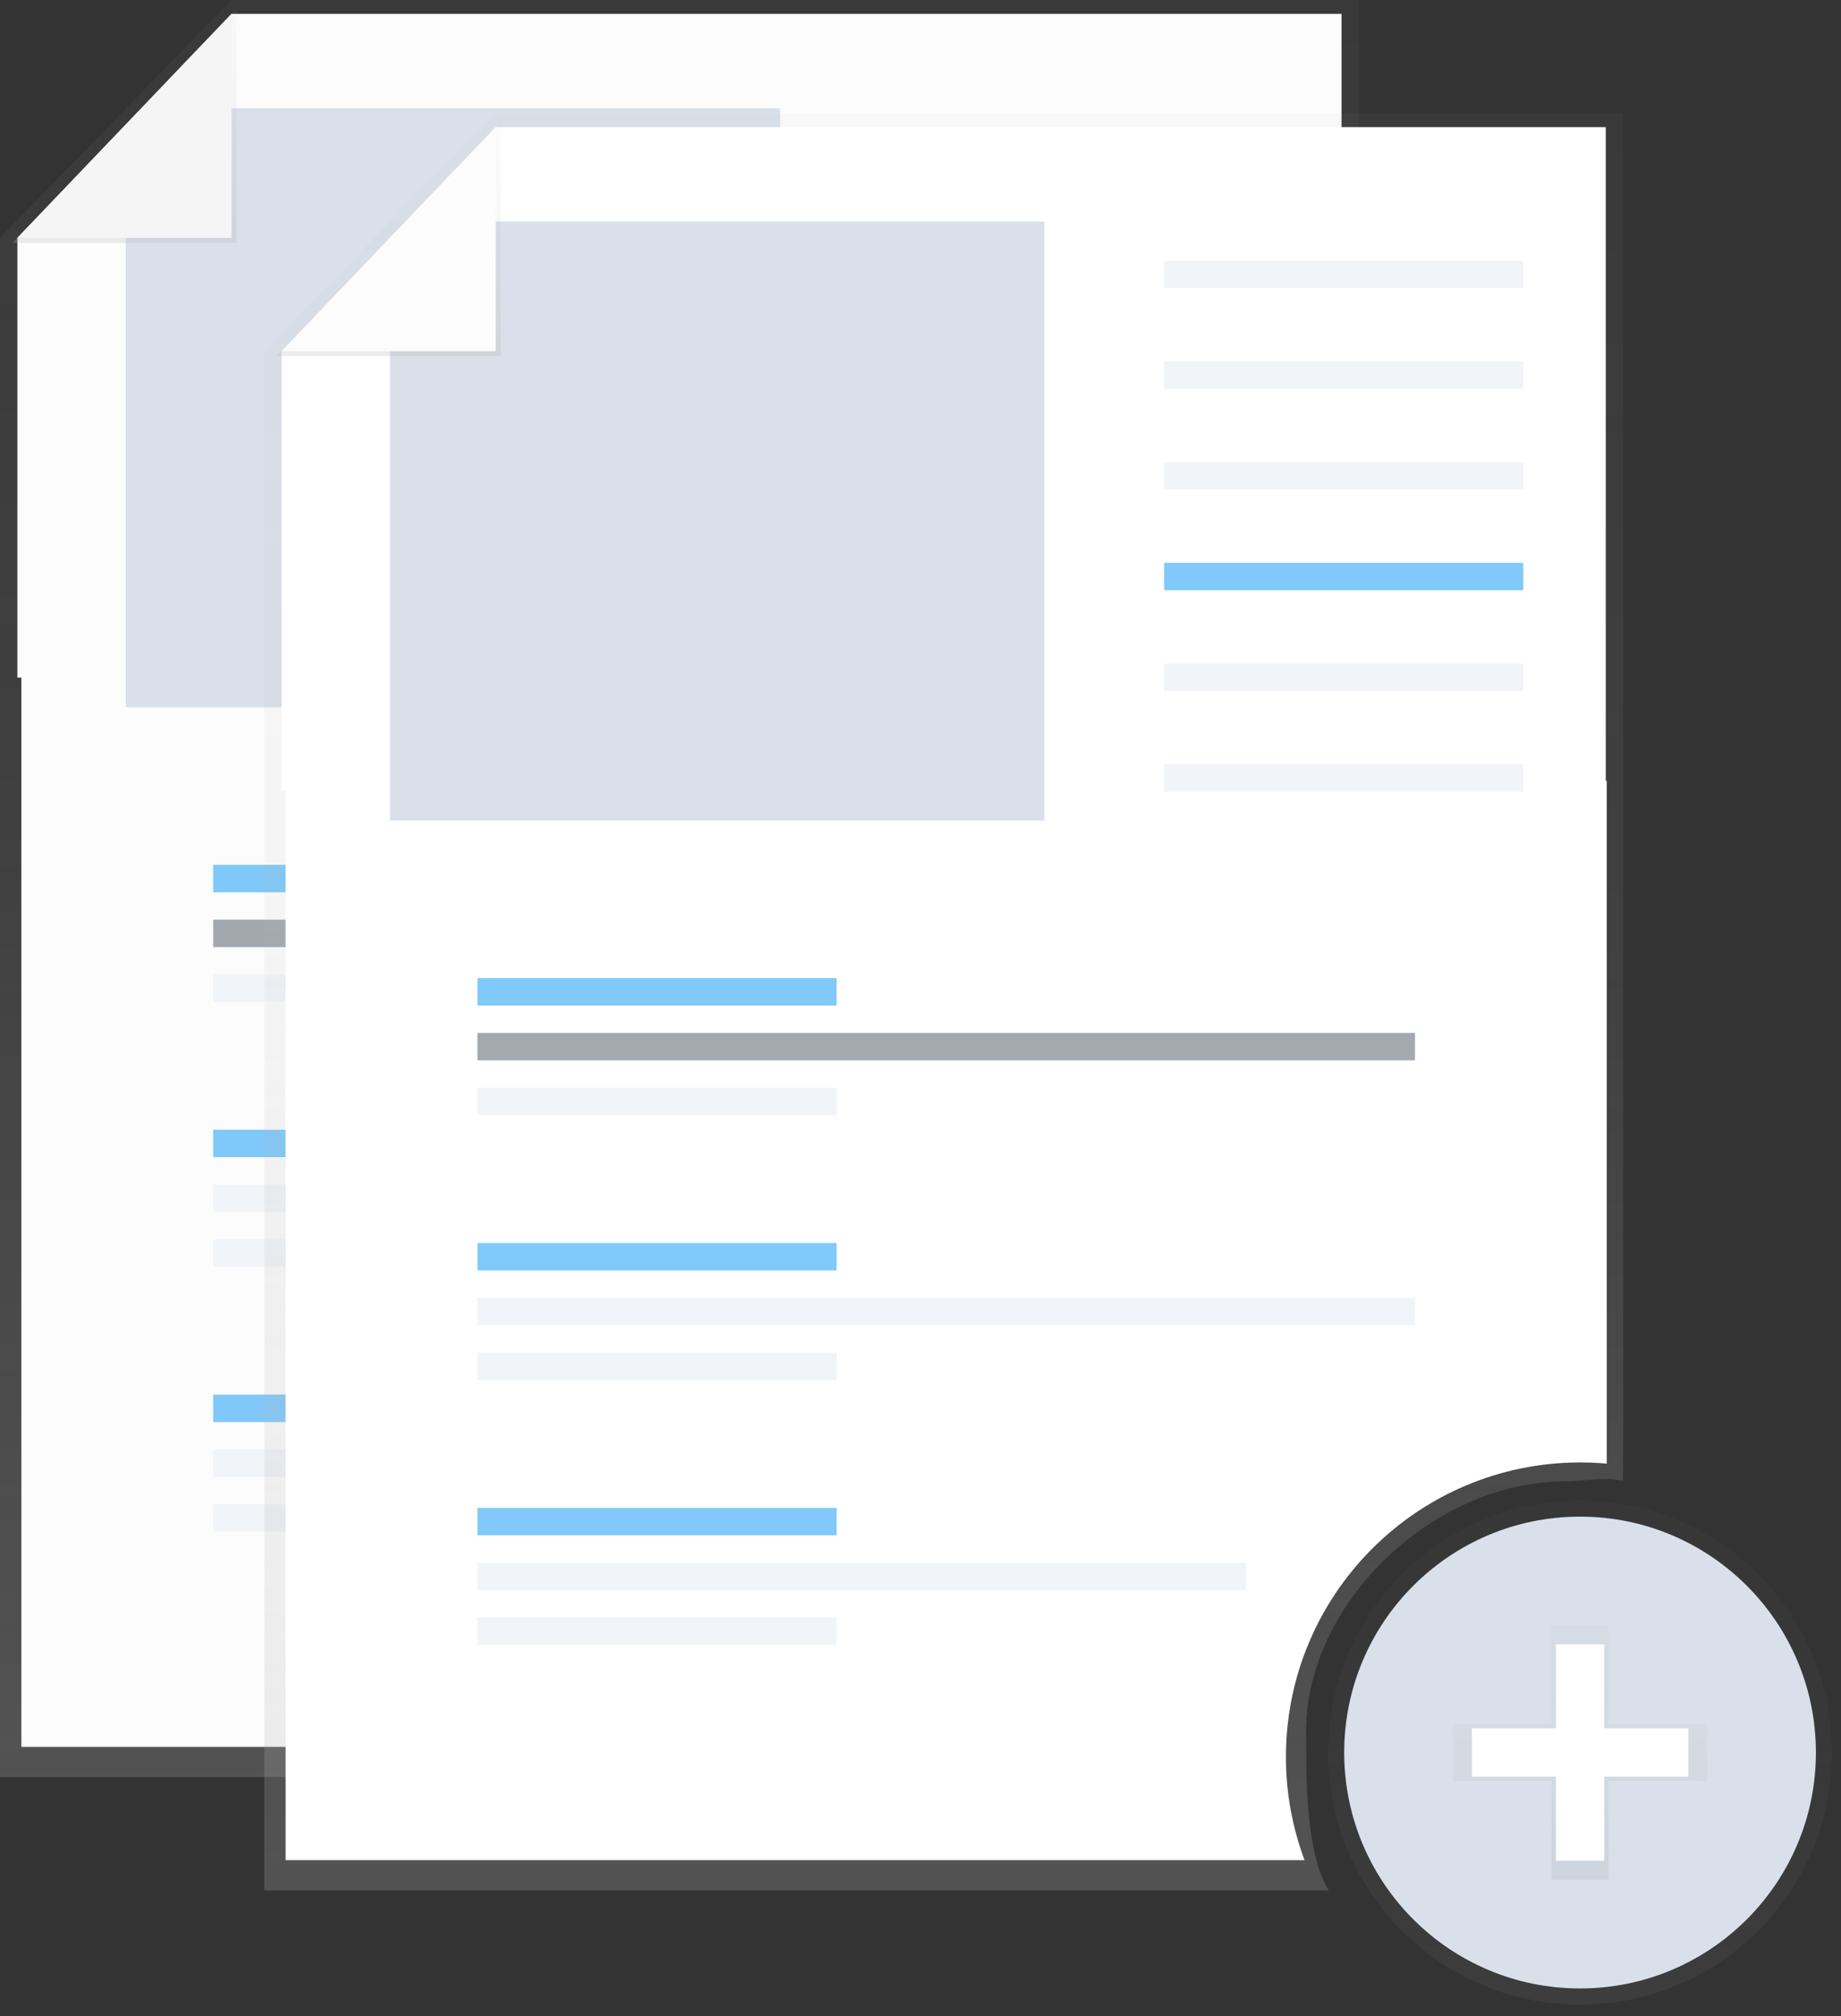 <?xml version="1.0" encoding="UTF-8"?>
<svg width="274px" height="300px" viewBox="0 0 274 300" version="1.1" xmlns="http://www.w3.org/2000/svg" xmlns:xlink="http://www.w3.org/1999/xlink">
    <rect x="0" y="0" width="274" height="300" fill="#333333" stroke="none"/>
    <title>undraw_add_file2_gvbb</title>
    <defs>
        <linearGradient x1="49.997%" y1="100%" x2="49.997%" y2="0%" id="linearGradient-1">
            <stop stop-color="#B3B3B3" stop-opacity="0.25" offset="0%"></stop>
            <stop stop-color="#B3B3B3" stop-opacity="0.1" offset="54%"></stop>
            <stop stop-color="#B3B3B3" stop-opacity="0.05" offset="100%"></stop>
        </linearGradient>
        <linearGradient x1="50.006%" y1="100%" x2="50.006%" y2="0%" id="linearGradient-2">
            <stop stop-color="#B3B3B3" stop-opacity="0.25" offset="0%"></stop>
            <stop stop-color="#B3B3B3" stop-opacity="0.1" offset="54%"></stop>
            <stop stop-color="#B3B3B3" stop-opacity="0.05" offset="100%"></stop>
        </linearGradient>
        <linearGradient x1="50%" y1="100%" x2="50%" y2="0%" id="linearGradient-3">
            <stop stop-color="#808080" stop-opacity="0.25" offset="0%"></stop>
            <stop stop-color="#808080" stop-opacity="0.12" offset="54%"></stop>
            <stop stop-color="#808080" stop-opacity="0.1" offset="100%"></stop>
        </linearGradient>
    </defs>
    <g id="Products" stroke="none" stroke-width="1" fill="none" fill-rule="evenodd">
        <g id="Product-Group---Bulk-Upload" transform="translate(-814, -555)" fill-rule="nonzero">
            <g id="Group-2" transform="translate(78, 405)">
                <g id="undraw_add_file2_gvbb" transform="translate(736, 150)">
                    <path d="M155.059,240.828 C155.059,221.442 174.202,203.569 193.588,203.569 C196.558,203.569 199.438,202.82 202.202,203.509 C202.24,202.663 202.262,197.689 202.262,196.835 L202.262,0 L34.458,0 L0,35.394 L0,264.424 L158.43,264.424 C155.022,259.016 155.059,247.698 155.059,240.828 Z" id="Path" fill="url(#linearGradient-1)"></path>
                    <path d="M152.063,244.574 C152.063,220.372 171.682,200.753 195.884,200.753 C197.206,200.753 198.506,200.816 199.809,200.929 L199.809,99.324 L3.176,99.324 L3.176,259.93 L154.831,259.93 C152.995,255.019 152.057,249.817 152.063,244.574 Z" id="Path" fill="#FCFCFC"></path>
                    <polygon id="Path" fill="#FCFCFC" points="199.663 100.822 2.588 100.822 2.588 35.394 34.458 2.06 199.663 2.06"></polygon>
                    <rect id="Rectangle" fill="#E0E0E0" x="133.931" y="21.944" width="53.458" height="4.079"></rect>
                    <rect id="Rectangle" fill="#E0E0E0" x="133.931" y="36.926" width="53.458" height="4.079"></rect>
                    <rect id="Rectangle" fill="#E0E0E0" x="133.931" y="51.907" width="53.458" height="4.079"></rect>
                    <rect id="Rectangle" fill="#2193B0" opacity="0.5" x="133.931" y="66.889" width="53.458" height="4.079"></rect>
                    <rect id="Rectangle" fill="#E0E0E0" x="133.931" y="81.87" width="53.458" height="4.079"></rect>
                    <rect id="Rectangle" fill="#E0E0E0" x="133.931" y="96.852" width="53.458" height="4.079"></rect>
                    <rect id="Rectangle" fill="#0295F6" opacity="0.5" x="31.731" y="128.688" width="53.458" height="4.079"></rect>
                    <rect id="Rectangle" fill="#F1F4F8" x="31.731" y="144.995" width="53.458" height="4.079"></rect>
                    <rect id="Rectangle" fill="#4B5461" opacity="0.5" x="31.731" y="136.842" width="139.538" height="4.079"></rect>
                    <rect id="Rectangle" fill="#0295F6" opacity="0.5" x="31.731" y="168.101" width="53.458" height="4.079"></rect>
                    <rect id="Rectangle" fill="#F1F4F8" x="31.731" y="184.412" width="53.458" height="4.079"></rect>
                    <rect id="Rectangle" fill="#F1F4F8" x="31.731" y="176.254" width="139.538" height="4.079"></rect>
                    <rect id="Rectangle" fill="#0295F6" opacity="0.5" x="31.731" y="207.517" width="53.458" height="4.079"></rect>
                    <rect id="Rectangle" fill="#F1F4F8" x="31.731" y="223.824" width="53.458" height="4.079"></rect>
                    <rect id="Rectangle" fill="#F1F4F8" x="31.731" y="215.671" width="114.388" height="4.079"></rect>
                    <polygon id="Path" fill="#DAE0E9" points="116.107 105.245 18.727 105.245 18.727 20.225 22.098 16.105 29.869 16.105 116.107 16.105"></polygon>
                    <polygon id="Path" fill="url(#linearGradient-2)" points="1.839 36.143 35.207 36.143 35.207 1.311"></polygon>
                    <polygon id="Path" fill="#F5F5F5" points="2.588 35.394 34.458 35.394 34.458 2.06"></polygon>
                    <g id="Group" opacity="0.5" transform="translate(197.382, 223.225)" fill="url(#linearGradient-3)">
                        <circle id="Oval" cx="37.78" cy="37.548" r="37.503"></circle>
                    </g>
                    <circle id="Oval" fill="#DAE0E9" cx="235.162" cy="260.773" r="35.102"></circle>
                    <g id="Group" opacity="0.5" transform="translate(216.109, 241.578)" fill="url(#linearGradient-3)">
                        <polygon id="Path" points="37.993 14.963 23.281 14.963 23.281 0.255 14.824 0.255 14.824 14.963 0.112 14.963 0.112 23.424 14.824 23.424 14.824 38.136 23.281 38.136 23.281 23.424 37.993 23.424"></polygon>
                    </g>
                    <rect id="Rectangle" fill="#FFFFFF" x="231.566" y="244.671" width="7.191" height="32.199"></rect>
                    <rect id="Rectangle" fill="#FFFFFF" transform="translate(235.164, 260.773) rotate(90) translate(-235.164, -260.773) " x="231.568" y="244.673" width="7.191" height="32.199"></rect>
                    <path d="M194.386,257.683 C194.386,238.297 213.528,220.424 232.914,220.424 C235.885,220.424 238.765,219.675 241.529,220.364 C241.566,219.517 241.589,214.543 241.589,213.689 L241.589,16.854 L73.784,16.854 L39.327,52.248 L39.327,281.279 L197.757,281.279 C194.348,275.87 194.386,264.552 194.386,257.683 Z" id="Path" fill="url(#linearGradient-1)"></path>
                    <path d="M191.389,261.428 C191.389,237.226 211.009,217.607 235.21,217.607 C236.533,217.607 237.832,217.671 239.136,217.783 L239.136,116.178 L42.503,116.178 L42.503,276.784 L194.157,276.784 C192.321,271.873 191.384,266.671 191.389,261.428 L191.389,261.428 Z" id="Path" fill="#FFFFFF"></path>
                    <polygon id="Path" fill="#FFFFFF" points="238.989 117.676 41.915 117.676 41.915 52.248 73.784 18.914 238.989 18.914"></polygon>
                    <rect id="Rectangle" fill="#F1F4F8" x="173.258" y="38.798" width="53.458" height="4.079"></rect>
                    <rect id="Rectangle" fill="#F1F4F8" x="173.258" y="53.78" width="53.458" height="4.079"></rect>
                    <rect id="Rectangle" fill="#F1F4F8" x="173.258" y="68.762" width="53.458" height="4.079"></rect>
                    <rect id="Rectangle" fill="#0295F6" opacity="0.5" x="173.258" y="83.743" width="53.458" height="4.079"></rect>
                    <rect id="Rectangle" fill="#F1F4F8" x="173.258" y="98.725" width="53.458" height="4.079"></rect>
                    <rect id="Rectangle" fill="#F1F4F8" x="173.258" y="113.706" width="53.458" height="4.079"></rect>
                    <rect id="Rectangle" fill="#0295F6" opacity="0.5" x="71.058" y="145.542" width="53.458" height="4.079"></rect>
                    <rect id="Rectangle" fill="#F1F4F8" x="71.058" y="161.849" width="53.458" height="4.079"></rect>
                    <rect id="Rectangle" fill="#4B5461" opacity="0.5" x="71.058" y="153.696" width="139.538" height="4.079"></rect>
                    <rect id="Rectangle" fill="#0295F6" opacity="0.5" x="71.058" y="184.955" width="53.458" height="4.079"></rect>
                    <rect id="Rectangle" fill="#F1F4F8" x="71.058" y="201.266" width="53.458" height="4.079"></rect>
                    <rect id="Rectangle" fill="#F1F4F8" x="71.058" y="193.108" width="139.538" height="4.079"></rect>
                    <rect id="Rectangle" fill="#0295F6" opacity="0.5" x="71.058" y="224.371" width="53.458" height="4.079"></rect>
                    <rect id="Rectangle" fill="#F1F4F8" x="71.058" y="240.679" width="53.458" height="4.079"></rect>
                    <rect id="Rectangle" fill="#F1F4F8" x="71.058" y="232.525" width="114.388" height="4.079"></rect>
                    <polygon id="Path" fill="#DAE0E9" points="155.434 122.1 58.054 122.1 58.054 37.079 61.424 32.959 69.196 32.959 155.434 32.959"></polygon>
                    <polygon id="Path" fill="url(#linearGradient-2)" points="41.166 52.997 74.533 52.997 74.533 18.165"></polygon>
                    <polygon id="Path" fill="#FCFCFC" points="41.915 52.248 73.784 52.248 73.784 18.914"></polygon>
                </g>
            </g>
        </g>
    </g>
</svg>